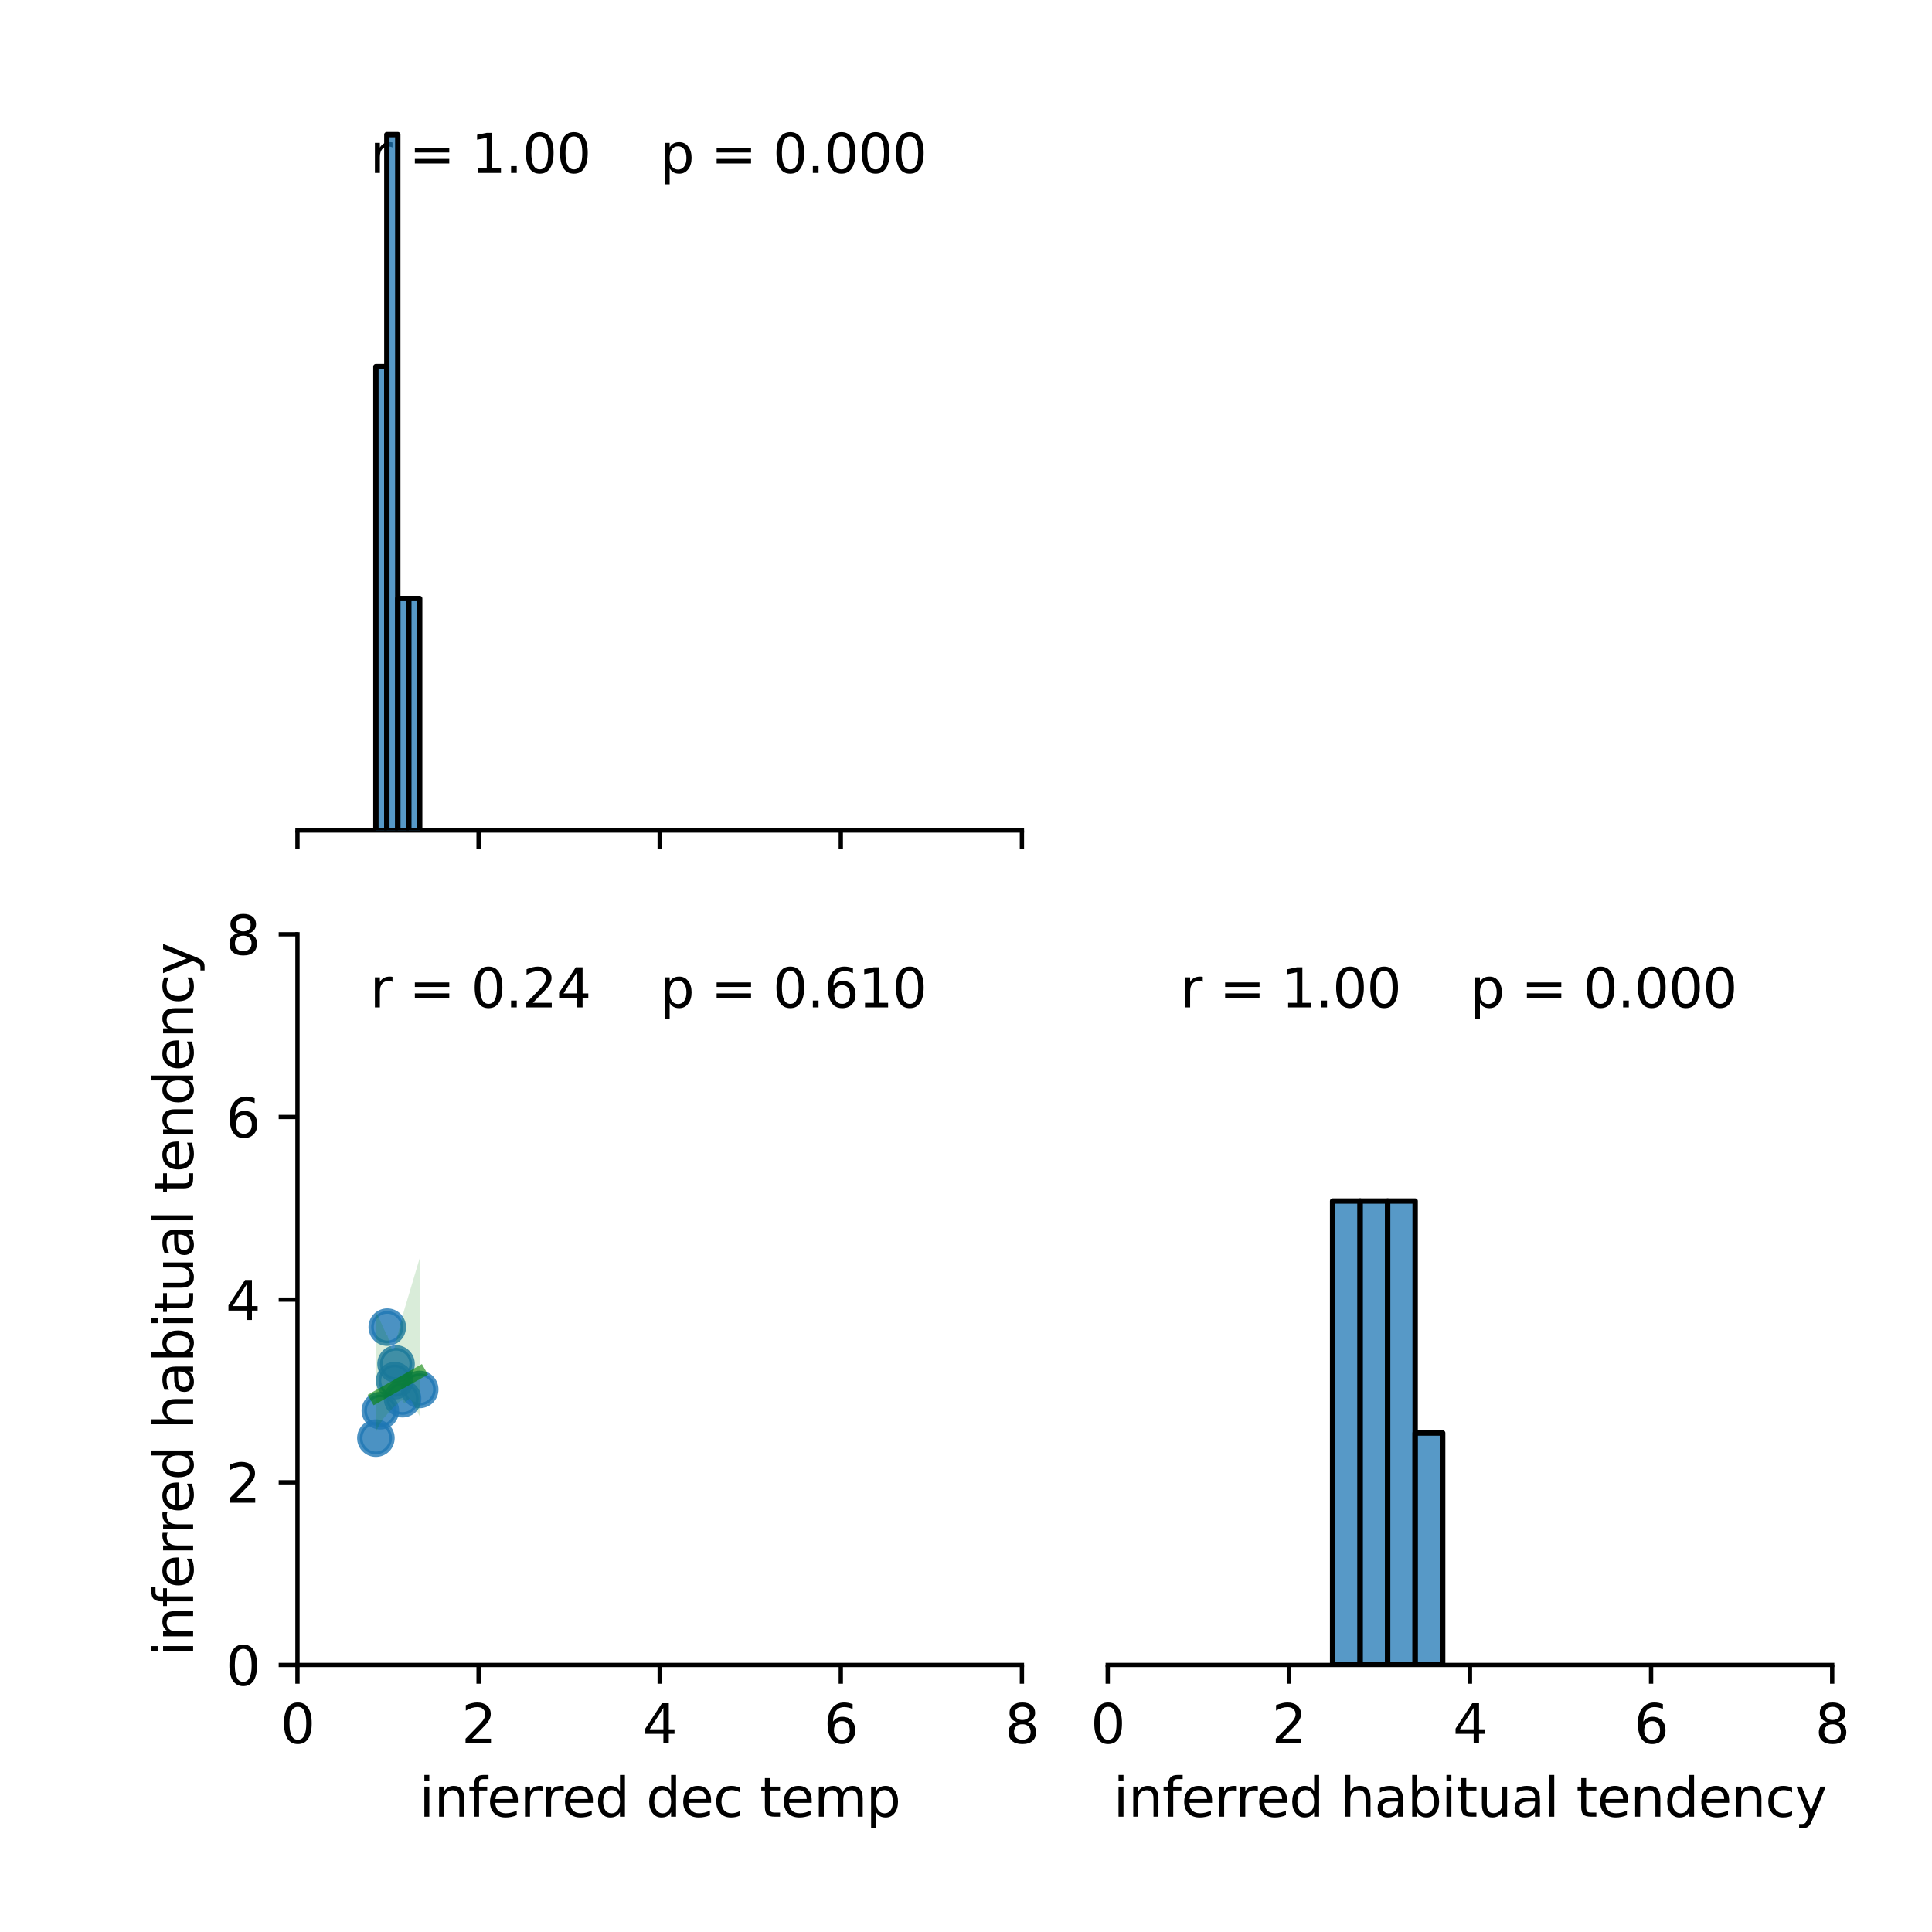 <?xml version="1.0" encoding="utf-8" standalone="no"?>
<!DOCTYPE svg PUBLIC "-//W3C//DTD SVG 1.1//EN"
  "http://www.w3.org/Graphics/SVG/1.1/DTD/svg11.dtd">
<svg xmlns:xlink="http://www.w3.org/1999/xlink" width="360pt" height="360pt" viewBox="0 0 360 360" xmlns="http://www.w3.org/2000/svg" version="1.1">
 <defs>
  <style type="text/css">*{stroke-linejoin: round; stroke-linecap: butt}</style>
 </defs>
 <g id="figure_1">
  <g id="patch_1">
   <path d="M 0 360 
L 360 360 
L 360 0 
L 0 0 
z
" style="fill: #ffffff"/>
  </g>
  <g id="axes_1">
   <g id="patch_2">
    <path d="M 55.43 154.746 
L 190.42 154.746 
L 190.42 18.6 
L 55.43 18.6 
z
" style="fill: #ffffff"/>
   </g>
   <g id="matplotlib.axis_1">
    <g id="xtick_1">
     <g id="line2d_1">
      <defs>
       <path id="maefc823f62" d="M 0 0 
L 0 3.5 
" style="stroke: #000000; stroke-width: 0.8"/>
      </defs>
      <g>
       <use xlink:href="#maefc823f62" x="55.43" y="154.746" style="stroke: #000000; stroke-width: 0.8"/>
      </g>
     </g>
    </g>
    <g id="xtick_2">
     <g id="line2d_2">
      <g>
       <use xlink:href="#maefc823f62" x="89.177" y="154.746" style="stroke: #000000; stroke-width: 0.8"/>
      </g>
     </g>
    </g>
    <g id="xtick_3">
     <g id="line2d_3">
      <g>
       <use xlink:href="#maefc823f62" x="122.925" y="154.746" style="stroke: #000000; stroke-width: 0.8"/>
      </g>
     </g>
    </g>
    <g id="xtick_4">
     <g id="line2d_4">
      <g>
       <use xlink:href="#maefc823f62" x="156.672" y="154.746" style="stroke: #000000; stroke-width: 0.8"/>
      </g>
     </g>
    </g>
    <g id="xtick_5">
     <g id="line2d_5">
      <g>
       <use xlink:href="#maefc823f62" x="190.42" y="154.746" style="stroke: #000000; stroke-width: 0.8"/>
      </g>
     </g>
    </g>
   </g>
   <g id="patch_3">
    <path d="M 55.43 154.746 
L 190.42 154.746 
" style="fill: none; stroke: #000000; stroke-width: 0.8; stroke-linejoin: miter; stroke-linecap: square"/>
   </g>
   <g id="text_1">
    <!-- r = 1.00  -->
    <g transform="translate(68.929 32.215) scale(0.1 -0.1)">
     <defs>
      <path id="DejaVuSans-72" d="M 2631 2963 
Q 2534 3019 2420 3045 
Q 2306 3072 2169 3072 
Q 1681 3072 1420 2755 
Q 1159 2438 1159 1844 
L 1159 0 
L 581 0 
L 581 3500 
L 1159 3500 
L 1159 2956 
Q 1341 3275 1631 3429 
Q 1922 3584 2338 3584 
Q 2397 3584 2469 3576 
Q 2541 3569 2628 3553 
L 2631 2963 
z
" transform="scale(0.016)"/>
      <path id="DejaVuSans-20" transform="scale(0.016)"/>
      <path id="DejaVuSans-3d" d="M 678 2906 
L 4684 2906 
L 4684 2381 
L 678 2381 
L 678 2906 
z
M 678 1631 
L 4684 1631 
L 4684 1100 
L 678 1100 
L 678 1631 
z
" transform="scale(0.016)"/>
      <path id="DejaVuSans-31" d="M 794 531 
L 1825 531 
L 1825 4091 
L 703 3866 
L 703 4441 
L 1819 4666 
L 2450 4666 
L 2450 531 
L 3481 531 
L 3481 0 
L 794 0 
L 794 531 
z
" transform="scale(0.016)"/>
      <path id="DejaVuSans-2e" d="M 684 794 
L 1344 794 
L 1344 0 
L 684 0 
L 684 794 
z
" transform="scale(0.016)"/>
      <path id="DejaVuSans-30" d="M 2034 4250 
Q 1547 4250 1301 3770 
Q 1056 3291 1056 2328 
Q 1056 1369 1301 889 
Q 1547 409 2034 409 
Q 2525 409 2770 889 
Q 3016 1369 3016 2328 
Q 3016 3291 2770 3770 
Q 2525 4250 2034 4250 
z
M 2034 4750 
Q 2819 4750 3233 4129 
Q 3647 3509 3647 2328 
Q 3647 1150 3233 529 
Q 2819 -91 2034 -91 
Q 1250 -91 836 529 
Q 422 1150 422 2328 
Q 422 3509 836 4129 
Q 1250 4750 2034 4750 
z
" transform="scale(0.016)"/>
     </defs>
     <use xlink:href="#DejaVuSans-72"/>
     <use xlink:href="#DejaVuSans-20" x="41.113"/>
     <use xlink:href="#DejaVuSans-3d" x="72.9"/>
     <use xlink:href="#DejaVuSans-20" x="156.689"/>
     <use xlink:href="#DejaVuSans-31" x="188.477"/>
     <use xlink:href="#DejaVuSans-2e" x="252.1"/>
     <use xlink:href="#DejaVuSans-30" x="283.887"/>
     <use xlink:href="#DejaVuSans-30" x="347.51"/>
     <use xlink:href="#DejaVuSans-20" x="411.133"/>
    </g>
   </g>
   <g id="text_2">
    <!-- p = 0.000 -->
    <g transform="translate(122.925 32.215) scale(0.1 -0.1)">
     <defs>
      <path id="DejaVuSans-70" d="M 1159 525 
L 1159 -1331 
L 581 -1331 
L 581 3500 
L 1159 3500 
L 1159 2969 
Q 1341 3281 1617 3432 
Q 1894 3584 2278 3584 
Q 2916 3584 3314 3078 
Q 3713 2572 3713 1747 
Q 3713 922 3314 415 
Q 2916 -91 2278 -91 
Q 1894 -91 1617 61 
Q 1341 213 1159 525 
z
M 3116 1747 
Q 3116 2381 2855 2742 
Q 2594 3103 2138 3103 
Q 1681 3103 1420 2742 
Q 1159 2381 1159 1747 
Q 1159 1113 1420 752 
Q 1681 391 2138 391 
Q 2594 391 2855 752 
Q 3116 1113 3116 1747 
z
" transform="scale(0.016)"/>
     </defs>
     <use xlink:href="#DejaVuSans-70"/>
     <use xlink:href="#DejaVuSans-20" x="63.477"/>
     <use xlink:href="#DejaVuSans-3d" x="95.264"/>
     <use xlink:href="#DejaVuSans-20" x="179.053"/>
     <use xlink:href="#DejaVuSans-30" x="210.84"/>
     <use xlink:href="#DejaVuSans-2e" x="274.463"/>
     <use xlink:href="#DejaVuSans-30" x="306.25"/>
     <use xlink:href="#DejaVuSans-30" x="369.873"/>
     <use xlink:href="#DejaVuSans-30" x="433.496"/>
    </g>
   </g>
  </g>
  <g id="axes_2">
   <g id="patch_4">
    <path d="M 55.43 310.24 
L 190.42 310.24 
L 190.42 174.094 
L 55.43 174.094 
z
" style="fill: #ffffff"/>
   </g>
   <g id="PathCollection_1">
    <defs>
     <path id="m7954e9de5d" d="M 0 3 
C 0.796 3 1.559 2.684 2.121 2.121 
C 2.684 1.559 3 0.796 3 0 
C 3 -0.796 2.684 -1.559 2.121 -2.121 
C 1.559 -2.684 0.796 -3 0 -3 
C -0.796 -3 -1.559 -2.684 -2.121 -2.121 
C -2.684 -1.559 -3 -0.796 -3 0 
C -3 0.796 -2.684 1.559 -2.121 2.121 
C -1.559 2.684 -0.796 3 0 3 
z
" style="stroke: #1f77b4; stroke-opacity: 0.8"/>
    </defs>
    <g clip-path="url(#p75739e5812)">
     <use xlink:href="#m7954e9de5d" x="75.01" y="260.629" style="fill: #1f77b4; fill-opacity: 0.8; stroke: #1f77b4; stroke-opacity: 0.8"/>
     <use xlink:href="#m7954e9de5d" x="73.798" y="254.158" style="fill: #1f77b4; fill-opacity: 0.8; stroke: #1f77b4; stroke-opacity: 0.8"/>
     <use xlink:href="#m7954e9de5d" x="78.202" y="258.905" style="fill: #1f77b4; fill-opacity: 0.8; stroke: #1f77b4; stroke-opacity: 0.8"/>
     <use xlink:href="#m7954e9de5d" x="70.87" y="262.863" style="fill: #1f77b4; fill-opacity: 0.8; stroke: #1f77b4; stroke-opacity: 0.8"/>
     <use xlink:href="#m7954e9de5d" x="73.546" y="257.271" style="fill: #1f77b4; fill-opacity: 0.8; stroke: #1f77b4; stroke-opacity: 0.8"/>
     <use xlink:href="#m7954e9de5d" x="72.162" y="247.295" style="fill: #1f77b4; fill-opacity: 0.8; stroke: #1f77b4; stroke-opacity: 0.8"/>
     <use xlink:href="#m7954e9de5d" x="70.043" y="267.978" style="fill: #1f77b4; fill-opacity: 0.8; stroke: #1f77b4; stroke-opacity: 0.8"/>
    </g>
   </g>
   <g id="PolyCollection_1">
    <path d="M 70.043 244.335 
L 70.043 266.921 
L 70.125 266.709 
L 70.207 266.484 
L 70.29 266.299 
L 70.372 266.097 
L 70.455 265.966 
L 70.537 265.823 
L 70.62 265.682 
L 70.702 265.511 
L 70.784 265.347 
L 70.867 265.221 
L 70.949 265.095 
L 71.032 264.956 
L 71.114 264.869 
L 71.197 264.75 
L 71.279 264.612 
L 71.361 264.472 
L 71.444 264.333 
L 71.526 264.202 
L 71.609 264.121 
L 71.691 264.04 
L 71.773 263.959 
L 71.856 263.877 
L 71.938 263.795 
L 72.021 263.713 
L 72.103 263.584 
L 72.186 263.475 
L 72.268 263.385 
L 72.35 263.295 
L 72.433 263.205 
L 72.515 263.108 
L 72.598 263.027 
L 72.68 262.937 
L 72.762 262.835 
L 72.845 262.758 
L 72.927 262.669 
L 73.01 262.579 
L 73.092 262.49 
L 73.175 262.407 
L 73.257 262.337 
L 73.339 262.228 
L 73.422 262.157 
L 73.504 262.096 
L 73.587 262.034 
L 73.669 261.973 
L 73.752 261.897 
L 73.834 261.804 
L 73.916 261.71 
L 73.999 261.617 
L 74.081 261.54 
L 74.164 261.465 
L 74.246 261.39 
L 74.328 261.304 
L 74.411 261.204 
L 74.493 261.136 
L 74.576 261.053 
L 74.658 261.021 
L 74.741 261.041 
L 74.823 260.983 
L 74.905 260.951 
L 74.988 260.939 
L 75.07 261.065 
L 75.153 261.236 
L 75.235 261.366 
L 75.318 261.431 
L 75.4 261.5 
L 75.482 261.408 
L 75.565 261.316 
L 75.647 261.224 
L 75.73 261.133 
L 75.812 261.041 
L 75.894 260.949 
L 75.977 260.942 
L 76.059 260.853 
L 76.142 260.765 
L 76.224 260.676 
L 76.307 260.587 
L 76.389 260.61 
L 76.471 260.72 
L 76.554 260.843 
L 76.636 260.965 
L 76.719 261.088 
L 76.801 261.222 
L 76.884 261.38 
L 76.966 261.537 
L 77.048 261.694 
L 77.131 261.852 
L 77.213 262.009 
L 77.296 262.167 
L 77.378 262.325 
L 77.46 262.482 
L 77.543 262.64 
L 77.625 262.798 
L 77.708 262.956 
L 77.79 263.114 
L 77.873 263.271 
L 77.955 263.429 
L 78.037 263.587 
L 78.12 263.745 
L 78.202 263.902 
L 78.202 234.46 
L 78.202 234.46 
L 78.12 234.736 
L 78.037 235.012 
L 77.955 235.288 
L 77.873 235.564 
L 77.79 235.84 
L 77.708 236.116 
L 77.625 236.392 
L 77.543 236.668 
L 77.46 236.944 
L 77.378 237.22 
L 77.296 237.496 
L 77.213 237.772 
L 77.131 238.048 
L 77.048 238.324 
L 76.966 238.601 
L 76.884 238.877 
L 76.801 239.153 
L 76.719 239.429 
L 76.636 239.705 
L 76.554 239.981 
L 76.471 240.257 
L 76.389 240.533 
L 76.307 240.809 
L 76.224 241.085 
L 76.142 241.361 
L 76.059 241.637 
L 75.977 241.913 
L 75.894 242.189 
L 75.812 242.466 
L 75.73 242.742 
L 75.647 243.018 
L 75.565 243.294 
L 75.482 243.57 
L 75.4 243.846 
L 75.318 244.122 
L 75.235 244.398 
L 75.153 244.69 
L 75.07 245.013 
L 74.988 245.336 
L 74.905 245.659 
L 74.823 245.983 
L 74.741 246.306 
L 74.658 246.629 
L 74.576 246.953 
L 74.493 247.277 
L 74.411 247.6 
L 74.328 247.924 
L 74.246 248.247 
L 74.164 248.571 
L 74.081 248.894 
L 73.999 249.218 
L 73.916 249.55 
L 73.834 249.897 
L 73.752 250.228 
L 73.669 250.561 
L 73.587 250.922 
L 73.504 251.159 
L 73.422 251.343 
L 73.339 251.491 
L 73.257 251.592 
L 73.175 251.489 
L 73.092 251.415 
L 73.01 251.213 
L 72.927 251.191 
L 72.845 250.971 
L 72.762 250.725 
L 72.68 250.53 
L 72.598 250.23 
L 72.515 250.008 
L 72.433 249.647 
L 72.35 249.341 
L 72.268 249.108 
L 72.186 248.832 
L 72.103 248.694 
L 72.021 248.767 
L 71.938 248.498 
L 71.856 248.294 
L 71.773 248.133 
L 71.691 247.961 
L 71.609 247.781 
L 71.526 247.6 
L 71.444 247.419 
L 71.361 247.238 
L 71.279 247.057 
L 71.197 246.877 
L 71.114 246.698 
L 71.032 246.514 
L 70.949 246.333 
L 70.867 246.151 
L 70.784 245.969 
L 70.702 245.788 
L 70.62 245.606 
L 70.537 245.425 
L 70.455 245.243 
L 70.372 245.061 
L 70.29 244.88 
L 70.207 244.698 
L 70.125 244.517 
L 70.043 244.335 
z
" clip-path="url(#p75739e5812)" style="fill: #008000; fill-opacity: 0.15"/>
   </g>
   <g id="matplotlib.axis_2">
    <g id="xtick_6">
     <g id="line2d_6">
      <g>
       <use xlink:href="#maefc823f62" x="55.43" y="310.24" style="stroke: #000000; stroke-width: 0.8"/>
      </g>
     </g>
     <g id="text_3">
      <!-- 0 -->
      <g transform="translate(52.249 324.838) scale(0.1 -0.1)">
       <use xlink:href="#DejaVuSans-30"/>
      </g>
     </g>
    </g>
    <g id="xtick_7">
     <g id="line2d_7">
      <g>
       <use xlink:href="#maefc823f62" x="89.177" y="310.24" style="stroke: #000000; stroke-width: 0.8"/>
      </g>
     </g>
     <g id="text_4">
      <!-- 2 -->
      <g transform="translate(85.996 324.838) scale(0.1 -0.1)">
       <defs>
        <path id="DejaVuSans-32" d="M 1228 531 
L 3431 531 
L 3431 0 
L 469 0 
L 469 531 
Q 828 903 1448 1529 
Q 2069 2156 2228 2338 
Q 2531 2678 2651 2914 
Q 2772 3150 2772 3378 
Q 2772 3750 2511 3984 
Q 2250 4219 1831 4219 
Q 1534 4219 1204 4116 
Q 875 4013 500 3803 
L 500 4441 
Q 881 4594 1212 4672 
Q 1544 4750 1819 4750 
Q 2544 4750 2975 4387 
Q 3406 4025 3406 3419 
Q 3406 3131 3298 2873 
Q 3191 2616 2906 2266 
Q 2828 2175 2409 1742 
Q 1991 1309 1228 531 
z
" transform="scale(0.016)"/>
       </defs>
       <use xlink:href="#DejaVuSans-32"/>
      </g>
     </g>
    </g>
    <g id="xtick_8">
     <g id="line2d_8">
      <g>
       <use xlink:href="#maefc823f62" x="122.925" y="310.24" style="stroke: #000000; stroke-width: 0.8"/>
      </g>
     </g>
     <g id="text_5">
      <!-- 4 -->
      <g transform="translate(119.744 324.838) scale(0.1 -0.1)">
       <defs>
        <path id="DejaVuSans-34" d="M 2419 4116 
L 825 1625 
L 2419 1625 
L 2419 4116 
z
M 2253 4666 
L 3047 4666 
L 3047 1625 
L 3713 1625 
L 3713 1100 
L 3047 1100 
L 3047 0 
L 2419 0 
L 2419 1100 
L 313 1100 
L 313 1709 
L 2253 4666 
z
" transform="scale(0.016)"/>
       </defs>
       <use xlink:href="#DejaVuSans-34"/>
      </g>
     </g>
    </g>
    <g id="xtick_9">
     <g id="line2d_9">
      <g>
       <use xlink:href="#maefc823f62" x="156.672" y="310.24" style="stroke: #000000; stroke-width: 0.8"/>
      </g>
     </g>
     <g id="text_6">
      <!-- 6 -->
      <g transform="translate(153.491 324.838) scale(0.1 -0.1)">
       <defs>
        <path id="DejaVuSans-36" d="M 2113 2584 
Q 1688 2584 1439 2293 
Q 1191 2003 1191 1497 
Q 1191 994 1439 701 
Q 1688 409 2113 409 
Q 2538 409 2786 701 
Q 3034 994 3034 1497 
Q 3034 2003 2786 2293 
Q 2538 2584 2113 2584 
z
M 3366 4563 
L 3366 3988 
Q 3128 4100 2886 4159 
Q 2644 4219 2406 4219 
Q 1781 4219 1451 3797 
Q 1122 3375 1075 2522 
Q 1259 2794 1537 2939 
Q 1816 3084 2150 3084 
Q 2853 3084 3261 2657 
Q 3669 2231 3669 1497 
Q 3669 778 3244 343 
Q 2819 -91 2113 -91 
Q 1303 -91 875 529 
Q 447 1150 447 2328 
Q 447 3434 972 4092 
Q 1497 4750 2381 4750 
Q 2619 4750 2861 4703 
Q 3103 4656 3366 4563 
z
" transform="scale(0.016)"/>
       </defs>
       <use xlink:href="#DejaVuSans-36"/>
      </g>
     </g>
    </g>
    <g id="xtick_10">
     <g id="line2d_10">
      <g>
       <use xlink:href="#maefc823f62" x="190.42" y="310.24" style="stroke: #000000; stroke-width: 0.8"/>
      </g>
     </g>
     <g id="text_7">
      <!-- 8 -->
      <g transform="translate(187.239 324.838) scale(0.1 -0.1)">
       <defs>
        <path id="DejaVuSans-38" d="M 2034 2216 
Q 1584 2216 1326 1975 
Q 1069 1734 1069 1313 
Q 1069 891 1326 650 
Q 1584 409 2034 409 
Q 2484 409 2743 651 
Q 3003 894 3003 1313 
Q 3003 1734 2745 1975 
Q 2488 2216 2034 2216 
z
M 1403 2484 
Q 997 2584 770 2862 
Q 544 3141 544 3541 
Q 544 4100 942 4425 
Q 1341 4750 2034 4750 
Q 2731 4750 3128 4425 
Q 3525 4100 3525 3541 
Q 3525 3141 3298 2862 
Q 3072 2584 2669 2484 
Q 3125 2378 3379 2068 
Q 3634 1759 3634 1313 
Q 3634 634 3220 271 
Q 2806 -91 2034 -91 
Q 1263 -91 848 271 
Q 434 634 434 1313 
Q 434 1759 690 2068 
Q 947 2378 1403 2484 
z
M 1172 3481 
Q 1172 3119 1398 2916 
Q 1625 2713 2034 2713 
Q 2441 2713 2670 2916 
Q 2900 3119 2900 3481 
Q 2900 3844 2670 4047 
Q 2441 4250 2034 4250 
Q 1625 4250 1398 4047 
Q 1172 3844 1172 3481 
z
" transform="scale(0.016)"/>
       </defs>
       <use xlink:href="#DejaVuSans-38"/>
      </g>
     </g>
    </g>
    <g id="text_8">
     <!-- inferred dec temp -->
     <g transform="translate(78.109 338.517) scale(0.1 -0.1)">
      <defs>
       <path id="DejaVuSans-69" d="M 603 3500 
L 1178 3500 
L 1178 0 
L 603 0 
L 603 3500 
z
M 603 4863 
L 1178 4863 
L 1178 4134 
L 603 4134 
L 603 4863 
z
" transform="scale(0.016)"/>
       <path id="DejaVuSans-6e" d="M 3513 2113 
L 3513 0 
L 2938 0 
L 2938 2094 
Q 2938 2591 2744 2837 
Q 2550 3084 2163 3084 
Q 1697 3084 1428 2787 
Q 1159 2491 1159 1978 
L 1159 0 
L 581 0 
L 581 3500 
L 1159 3500 
L 1159 2956 
Q 1366 3272 1645 3428 
Q 1925 3584 2291 3584 
Q 2894 3584 3203 3211 
Q 3513 2838 3513 2113 
z
" transform="scale(0.016)"/>
       <path id="DejaVuSans-66" d="M 2375 4863 
L 2375 4384 
L 1825 4384 
Q 1516 4384 1395 4259 
Q 1275 4134 1275 3809 
L 1275 3500 
L 2222 3500 
L 2222 3053 
L 1275 3053 
L 1275 0 
L 697 0 
L 697 3053 
L 147 3053 
L 147 3500 
L 697 3500 
L 697 3744 
Q 697 4328 969 4595 
Q 1241 4863 1831 4863 
L 2375 4863 
z
" transform="scale(0.016)"/>
       <path id="DejaVuSans-65" d="M 3597 1894 
L 3597 1613 
L 953 1613 
Q 991 1019 1311 708 
Q 1631 397 2203 397 
Q 2534 397 2845 478 
Q 3156 559 3463 722 
L 3463 178 
Q 3153 47 2828 -22 
Q 2503 -91 2169 -91 
Q 1331 -91 842 396 
Q 353 884 353 1716 
Q 353 2575 817 3079 
Q 1281 3584 2069 3584 
Q 2775 3584 3186 3129 
Q 3597 2675 3597 1894 
z
M 3022 2063 
Q 3016 2534 2758 2815 
Q 2500 3097 2075 3097 
Q 1594 3097 1305 2825 
Q 1016 2553 972 2059 
L 3022 2063 
z
" transform="scale(0.016)"/>
       <path id="DejaVuSans-64" d="M 2906 2969 
L 2906 4863 
L 3481 4863 
L 3481 0 
L 2906 0 
L 2906 525 
Q 2725 213 2448 61 
Q 2172 -91 1784 -91 
Q 1150 -91 751 415 
Q 353 922 353 1747 
Q 353 2572 751 3078 
Q 1150 3584 1784 3584 
Q 2172 3584 2448 3432 
Q 2725 3281 2906 2969 
z
M 947 1747 
Q 947 1113 1208 752 
Q 1469 391 1925 391 
Q 2381 391 2643 752 
Q 2906 1113 2906 1747 
Q 2906 2381 2643 2742 
Q 2381 3103 1925 3103 
Q 1469 3103 1208 2742 
Q 947 2381 947 1747 
z
" transform="scale(0.016)"/>
       <path id="DejaVuSans-63" d="M 3122 3366 
L 3122 2828 
Q 2878 2963 2633 3030 
Q 2388 3097 2138 3097 
Q 1578 3097 1268 2742 
Q 959 2388 959 1747 
Q 959 1106 1268 751 
Q 1578 397 2138 397 
Q 2388 397 2633 464 
Q 2878 531 3122 666 
L 3122 134 
Q 2881 22 2623 -34 
Q 2366 -91 2075 -91 
Q 1284 -91 818 406 
Q 353 903 353 1747 
Q 353 2603 823 3093 
Q 1294 3584 2113 3584 
Q 2378 3584 2631 3529 
Q 2884 3475 3122 3366 
z
" transform="scale(0.016)"/>
       <path id="DejaVuSans-74" d="M 1172 4494 
L 1172 3500 
L 2356 3500 
L 2356 3053 
L 1172 3053 
L 1172 1153 
Q 1172 725 1289 603 
Q 1406 481 1766 481 
L 2356 481 
L 2356 0 
L 1766 0 
Q 1100 0 847 248 
Q 594 497 594 1153 
L 594 3053 
L 172 3053 
L 172 3500 
L 594 3500 
L 594 4494 
L 1172 4494 
z
" transform="scale(0.016)"/>
       <path id="DejaVuSans-6d" d="M 3328 2828 
Q 3544 3216 3844 3400 
Q 4144 3584 4550 3584 
Q 5097 3584 5394 3201 
Q 5691 2819 5691 2113 
L 5691 0 
L 5113 0 
L 5113 2094 
Q 5113 2597 4934 2840 
Q 4756 3084 4391 3084 
Q 3944 3084 3684 2787 
Q 3425 2491 3425 1978 
L 3425 0 
L 2847 0 
L 2847 2094 
Q 2847 2600 2669 2842 
Q 2491 3084 2119 3084 
Q 1678 3084 1418 2786 
Q 1159 2488 1159 1978 
L 1159 0 
L 581 0 
L 581 3500 
L 1159 3500 
L 1159 2956 
Q 1356 3278 1631 3431 
Q 1906 3584 2284 3584 
Q 2666 3584 2933 3390 
Q 3200 3197 3328 2828 
z
" transform="scale(0.016)"/>
      </defs>
      <use xlink:href="#DejaVuSans-69"/>
      <use xlink:href="#DejaVuSans-6e" x="27.783"/>
      <use xlink:href="#DejaVuSans-66" x="91.162"/>
      <use xlink:href="#DejaVuSans-65" x="126.367"/>
      <use xlink:href="#DejaVuSans-72" x="187.891"/>
      <use xlink:href="#DejaVuSans-72" x="227.254"/>
      <use xlink:href="#DejaVuSans-65" x="266.117"/>
      <use xlink:href="#DejaVuSans-64" x="327.641"/>
      <use xlink:href="#DejaVuSans-20" x="391.117"/>
      <use xlink:href="#DejaVuSans-64" x="422.904"/>
      <use xlink:href="#DejaVuSans-65" x="486.381"/>
      <use xlink:href="#DejaVuSans-63" x="547.904"/>
      <use xlink:href="#DejaVuSans-20" x="602.885"/>
      <use xlink:href="#DejaVuSans-74" x="634.672"/>
      <use xlink:href="#DejaVuSans-65" x="673.881"/>
      <use xlink:href="#DejaVuSans-6d" x="735.404"/>
      <use xlink:href="#DejaVuSans-70" x="832.816"/>
     </g>
    </g>
   </g>
   <g id="matplotlib.axis_3">
    <g id="ytick_1">
     <g id="line2d_11">
      <defs>
       <path id="mecd051c08a" d="M 0 0 
L -3.5 0 
" style="stroke: #000000; stroke-width: 0.8"/>
      </defs>
      <g>
       <use xlink:href="#mecd051c08a" x="55.43" y="310.24" style="stroke: #000000; stroke-width: 0.8"/>
      </g>
     </g>
     <g id="text_9">
      <!-- 0 -->
      <g transform="translate(42.068 314.039) scale(0.1 -0.1)">
       <use xlink:href="#DejaVuSans-30"/>
      </g>
     </g>
    </g>
    <g id="ytick_2">
     <g id="line2d_12">
      <g>
       <use xlink:href="#mecd051c08a" x="55.43" y="276.203" style="stroke: #000000; stroke-width: 0.8"/>
      </g>
     </g>
     <g id="text_10">
      <!-- 2 -->
      <g transform="translate(42.068 280.003) scale(0.1 -0.1)">
       <use xlink:href="#DejaVuSans-32"/>
      </g>
     </g>
    </g>
    <g id="ytick_3">
     <g id="line2d_13">
      <g>
       <use xlink:href="#mecd051c08a" x="55.43" y="242.167" style="stroke: #000000; stroke-width: 0.8"/>
      </g>
     </g>
     <g id="text_11">
      <!-- 4 -->
      <g transform="translate(42.068 245.966) scale(0.1 -0.1)">
       <use xlink:href="#DejaVuSans-34"/>
      </g>
     </g>
    </g>
    <g id="ytick_4">
     <g id="line2d_14">
      <g>
       <use xlink:href="#mecd051c08a" x="55.43" y="208.13" style="stroke: #000000; stroke-width: 0.8"/>
      </g>
     </g>
     <g id="text_12">
      <!-- 6 -->
      <g transform="translate(42.068 211.929) scale(0.1 -0.1)">
       <use xlink:href="#DejaVuSans-36"/>
      </g>
     </g>
    </g>
    <g id="ytick_5">
     <g id="line2d_15">
      <g>
       <use xlink:href="#mecd051c08a" x="55.43" y="174.094" style="stroke: #000000; stroke-width: 0.8"/>
      </g>
     </g>
     <g id="text_13">
      <!-- 8 -->
      <g transform="translate(42.068 177.893) scale(0.1 -0.1)">
       <use xlink:href="#DejaVuSans-38"/>
      </g>
     </g>
    </g>
    <g id="text_14">
     <!-- inferred habitual tendency -->
     <g transform="translate(35.988 308.613) rotate(-90) scale(0.1 -0.1)">
      <defs>
       <path id="DejaVuSans-68" d="M 3513 2113 
L 3513 0 
L 2938 0 
L 2938 2094 
Q 2938 2591 2744 2837 
Q 2550 3084 2163 3084 
Q 1697 3084 1428 2787 
Q 1159 2491 1159 1978 
L 1159 0 
L 581 0 
L 581 4863 
L 1159 4863 
L 1159 2956 
Q 1366 3272 1645 3428 
Q 1925 3584 2291 3584 
Q 2894 3584 3203 3211 
Q 3513 2838 3513 2113 
z
" transform="scale(0.016)"/>
       <path id="DejaVuSans-61" d="M 2194 1759 
Q 1497 1759 1228 1600 
Q 959 1441 959 1056 
Q 959 750 1161 570 
Q 1363 391 1709 391 
Q 2188 391 2477 730 
Q 2766 1069 2766 1631 
L 2766 1759 
L 2194 1759 
z
M 3341 1997 
L 3341 0 
L 2766 0 
L 2766 531 
Q 2569 213 2275 61 
Q 1981 -91 1556 -91 
Q 1019 -91 701 211 
Q 384 513 384 1019 
Q 384 1609 779 1909 
Q 1175 2209 1959 2209 
L 2766 2209 
L 2766 2266 
Q 2766 2663 2505 2880 
Q 2244 3097 1772 3097 
Q 1472 3097 1187 3025 
Q 903 2953 641 2809 
L 641 3341 
Q 956 3463 1253 3523 
Q 1550 3584 1831 3584 
Q 2591 3584 2966 3190 
Q 3341 2797 3341 1997 
z
" transform="scale(0.016)"/>
       <path id="DejaVuSans-62" d="M 3116 1747 
Q 3116 2381 2855 2742 
Q 2594 3103 2138 3103 
Q 1681 3103 1420 2742 
Q 1159 2381 1159 1747 
Q 1159 1113 1420 752 
Q 1681 391 2138 391 
Q 2594 391 2855 752 
Q 3116 1113 3116 1747 
z
M 1159 2969 
Q 1341 3281 1617 3432 
Q 1894 3584 2278 3584 
Q 2916 3584 3314 3078 
Q 3713 2572 3713 1747 
Q 3713 922 3314 415 
Q 2916 -91 2278 -91 
Q 1894 -91 1617 61 
Q 1341 213 1159 525 
L 1159 0 
L 581 0 
L 581 4863 
L 1159 4863 
L 1159 2969 
z
" transform="scale(0.016)"/>
       <path id="DejaVuSans-75" d="M 544 1381 
L 544 3500 
L 1119 3500 
L 1119 1403 
Q 1119 906 1312 657 
Q 1506 409 1894 409 
Q 2359 409 2629 706 
Q 2900 1003 2900 1516 
L 2900 3500 
L 3475 3500 
L 3475 0 
L 2900 0 
L 2900 538 
Q 2691 219 2414 64 
Q 2138 -91 1772 -91 
Q 1169 -91 856 284 
Q 544 659 544 1381 
z
M 1991 3584 
L 1991 3584 
z
" transform="scale(0.016)"/>
       <path id="DejaVuSans-6c" d="M 603 4863 
L 1178 4863 
L 1178 0 
L 603 0 
L 603 4863 
z
" transform="scale(0.016)"/>
       <path id="DejaVuSans-79" d="M 2059 -325 
Q 1816 -950 1584 -1140 
Q 1353 -1331 966 -1331 
L 506 -1331 
L 506 -850 
L 844 -850 
Q 1081 -850 1212 -737 
Q 1344 -625 1503 -206 
L 1606 56 
L 191 3500 
L 800 3500 
L 1894 763 
L 2988 3500 
L 3597 3500 
L 2059 -325 
z
" transform="scale(0.016)"/>
      </defs>
      <use xlink:href="#DejaVuSans-69"/>
      <use xlink:href="#DejaVuSans-6e" x="27.783"/>
      <use xlink:href="#DejaVuSans-66" x="91.162"/>
      <use xlink:href="#DejaVuSans-65" x="126.367"/>
      <use xlink:href="#DejaVuSans-72" x="187.891"/>
      <use xlink:href="#DejaVuSans-72" x="227.254"/>
      <use xlink:href="#DejaVuSans-65" x="266.117"/>
      <use xlink:href="#DejaVuSans-64" x="327.641"/>
      <use xlink:href="#DejaVuSans-20" x="391.117"/>
      <use xlink:href="#DejaVuSans-68" x="422.904"/>
      <use xlink:href="#DejaVuSans-61" x="486.283"/>
      <use xlink:href="#DejaVuSans-62" x="547.562"/>
      <use xlink:href="#DejaVuSans-69" x="611.039"/>
      <use xlink:href="#DejaVuSans-74" x="638.822"/>
      <use xlink:href="#DejaVuSans-75" x="678.031"/>
      <use xlink:href="#DejaVuSans-61" x="741.41"/>
      <use xlink:href="#DejaVuSans-6c" x="802.689"/>
      <use xlink:href="#DejaVuSans-20" x="830.473"/>
      <use xlink:href="#DejaVuSans-74" x="862.26"/>
      <use xlink:href="#DejaVuSans-65" x="901.469"/>
      <use xlink:href="#DejaVuSans-6e" x="962.992"/>
      <use xlink:href="#DejaVuSans-64" x="1026.371"/>
      <use xlink:href="#DejaVuSans-65" x="1089.848"/>
      <use xlink:href="#DejaVuSans-6e" x="1151.371"/>
      <use xlink:href="#DejaVuSans-63" x="1214.75"/>
      <use xlink:href="#DejaVuSans-79" x="1269.73"/>
     </g>
    </g>
   </g>
   <g id="line2d_16">
    <path d="M 70.043 260.332 
L 70.125 260.285 
L 70.207 260.239 
L 70.29 260.192 
L 70.372 260.145 
L 70.455 260.098 
L 70.537 260.052 
L 70.62 260.005 
L 70.702 259.958 
L 70.784 259.912 
L 70.867 259.865 
L 70.949 259.818 
L 71.032 259.771 
L 71.114 259.725 
L 71.197 259.678 
L 71.279 259.631 
L 71.361 259.585 
L 71.444 259.538 
L 71.526 259.491 
L 71.609 259.444 
L 71.691 259.398 
L 71.773 259.351 
L 71.856 259.304 
L 71.938 259.257 
L 72.021 259.211 
L 72.103 259.164 
L 72.186 259.117 
L 72.268 259.071 
L 72.35 259.024 
L 72.433 258.977 
L 72.515 258.93 
L 72.598 258.884 
L 72.68 258.837 
L 72.762 258.79 
L 72.845 258.744 
L 72.927 258.697 
L 73.01 258.65 
L 73.092 258.603 
L 73.175 258.557 
L 73.257 258.51 
L 73.339 258.463 
L 73.422 258.417 
L 73.504 258.37 
L 73.587 258.323 
L 73.669 258.276 
L 73.752 258.23 
L 73.834 258.183 
L 73.916 258.136 
L 73.999 258.09 
L 74.081 258.043 
L 74.164 257.996 
L 74.246 257.949 
L 74.328 257.903 
L 74.411 257.856 
L 74.493 257.809 
L 74.576 257.762 
L 74.658 257.716 
L 74.741 257.669 
L 74.823 257.622 
L 74.905 257.576 
L 74.988 257.529 
L 75.07 257.482 
L 75.153 257.435 
L 75.235 257.389 
L 75.318 257.342 
L 75.4 257.295 
L 75.482 257.249 
L 75.565 257.202 
L 75.647 257.155 
L 75.73 257.108 
L 75.812 257.062 
L 75.894 257.015 
L 75.977 256.968 
L 76.059 256.922 
L 76.142 256.875 
L 76.224 256.828 
L 76.307 256.781 
L 76.389 256.735 
L 76.471 256.688 
L 76.554 256.641 
L 76.636 256.594 
L 76.719 256.548 
L 76.801 256.501 
L 76.884 256.454 
L 76.966 256.408 
L 77.048 256.361 
L 77.131 256.314 
L 77.213 256.267 
L 77.296 256.221 
L 77.378 256.174 
L 77.46 256.127 
L 77.543 256.081 
L 77.625 256.034 
L 77.708 255.987 
L 77.79 255.94 
L 77.873 255.894 
L 77.955 255.847 
L 78.037 255.8 
L 78.12 255.754 
L 78.202 255.707 
" clip-path="url(#p75739e5812)" style="fill: none; stroke: #008000; stroke-opacity: 0.6; stroke-width: 2.25; stroke-linecap: square"/>
   </g>
   <g id="patch_5">
    <path d="M 55.43 310.24 
L 55.43 174.094 
" style="fill: none; stroke: #000000; stroke-width: 0.8; stroke-linejoin: miter; stroke-linecap: square"/>
   </g>
   <g id="patch_6">
    <path d="M 55.43 310.24 
L 190.42 310.24 
" style="fill: none; stroke: #000000; stroke-width: 0.8; stroke-linejoin: miter; stroke-linecap: square"/>
   </g>
   <g id="text_15">
    <!-- r = 0.24  -->
    <g transform="translate(68.929 187.708) scale(0.1 -0.1)">
     <use xlink:href="#DejaVuSans-72"/>
     <use xlink:href="#DejaVuSans-20" x="41.113"/>
     <use xlink:href="#DejaVuSans-3d" x="72.9"/>
     <use xlink:href="#DejaVuSans-20" x="156.689"/>
     <use xlink:href="#DejaVuSans-30" x="188.477"/>
     <use xlink:href="#DejaVuSans-2e" x="252.1"/>
     <use xlink:href="#DejaVuSans-32" x="283.887"/>
     <use xlink:href="#DejaVuSans-34" x="347.51"/>
     <use xlink:href="#DejaVuSans-20" x="411.133"/>
    </g>
   </g>
   <g id="text_16">
    <!-- p = 0.610 -->
    <g transform="translate(122.925 187.708) scale(0.1 -0.1)">
     <use xlink:href="#DejaVuSans-70"/>
     <use xlink:href="#DejaVuSans-20" x="63.477"/>
     <use xlink:href="#DejaVuSans-3d" x="95.264"/>
     <use xlink:href="#DejaVuSans-20" x="179.053"/>
     <use xlink:href="#DejaVuSans-30" x="210.84"/>
     <use xlink:href="#DejaVuSans-2e" x="274.463"/>
     <use xlink:href="#DejaVuSans-36" x="306.25"/>
     <use xlink:href="#DejaVuSans-31" x="369.873"/>
     <use xlink:href="#DejaVuSans-30" x="433.496"/>
    </g>
   </g>
  </g>
  <g id="axes_3">
   <g id="patch_7">
    <path d="M 206.41 310.24 
L 341.4 310.24 
L 341.4 174.094 
L 206.41 174.094 
z
" style="fill: #ffffff"/>
   </g>
   <g id="matplotlib.axis_4">
    <g id="xtick_11">
     <g id="line2d_17">
      <g>
       <use xlink:href="#maefc823f62" x="206.41" y="310.24" style="stroke: #000000; stroke-width: 0.8"/>
      </g>
     </g>
     <g id="text_17">
      <!-- 0 -->
      <g transform="translate(203.229 324.838) scale(0.1 -0.1)">
       <use xlink:href="#DejaVuSans-30"/>
      </g>
     </g>
    </g>
    <g id="xtick_12">
     <g id="line2d_18">
      <g>
       <use xlink:href="#maefc823f62" x="240.158" y="310.24" style="stroke: #000000; stroke-width: 0.8"/>
      </g>
     </g>
     <g id="text_18">
      <!-- 2 -->
      <g transform="translate(236.976 324.838) scale(0.1 -0.1)">
       <use xlink:href="#DejaVuSans-32"/>
      </g>
     </g>
    </g>
    <g id="xtick_13">
     <g id="line2d_19">
      <g>
       <use xlink:href="#maefc823f62" x="273.905" y="310.24" style="stroke: #000000; stroke-width: 0.8"/>
      </g>
     </g>
     <g id="text_19">
      <!-- 4 -->
      <g transform="translate(270.724 324.838) scale(0.1 -0.1)">
       <use xlink:href="#DejaVuSans-34"/>
      </g>
     </g>
    </g>
    <g id="xtick_14">
     <g id="line2d_20">
      <g>
       <use xlink:href="#maefc823f62" x="307.653" y="310.24" style="stroke: #000000; stroke-width: 0.8"/>
      </g>
     </g>
     <g id="text_20">
      <!-- 6 -->
      <g transform="translate(304.471 324.838) scale(0.1 -0.1)">
       <use xlink:href="#DejaVuSans-36"/>
      </g>
     </g>
    </g>
    <g id="xtick_15">
     <g id="line2d_21">
      <g>
       <use xlink:href="#maefc823f62" x="341.4" y="310.24" style="stroke: #000000; stroke-width: 0.8"/>
      </g>
     </g>
     <g id="text_21">
      <!-- 8 -->
      <g transform="translate(338.219 324.838) scale(0.1 -0.1)">
       <use xlink:href="#DejaVuSans-38"/>
      </g>
     </g>
    </g>
    <g id="text_22">
     <!-- inferred habitual tendency -->
     <g transform="translate(207.459 338.517) scale(0.1 -0.1)">
      <use xlink:href="#DejaVuSans-69"/>
      <use xlink:href="#DejaVuSans-6e" x="27.783"/>
      <use xlink:href="#DejaVuSans-66" x="91.162"/>
      <use xlink:href="#DejaVuSans-65" x="126.367"/>
      <use xlink:href="#DejaVuSans-72" x="187.891"/>
      <use xlink:href="#DejaVuSans-72" x="227.254"/>
      <use xlink:href="#DejaVuSans-65" x="266.117"/>
      <use xlink:href="#DejaVuSans-64" x="327.641"/>
      <use xlink:href="#DejaVuSans-20" x="391.117"/>
      <use xlink:href="#DejaVuSans-68" x="422.904"/>
      <use xlink:href="#DejaVuSans-61" x="486.283"/>
      <use xlink:href="#DejaVuSans-62" x="547.562"/>
      <use xlink:href="#DejaVuSans-69" x="611.039"/>
      <use xlink:href="#DejaVuSans-74" x="638.822"/>
      <use xlink:href="#DejaVuSans-75" x="678.031"/>
      <use xlink:href="#DejaVuSans-61" x="741.41"/>
      <use xlink:href="#DejaVuSans-6c" x="802.689"/>
      <use xlink:href="#DejaVuSans-20" x="830.473"/>
      <use xlink:href="#DejaVuSans-74" x="862.26"/>
      <use xlink:href="#DejaVuSans-65" x="901.469"/>
      <use xlink:href="#DejaVuSans-6e" x="962.992"/>
      <use xlink:href="#DejaVuSans-64" x="1026.371"/>
      <use xlink:href="#DejaVuSans-65" x="1089.848"/>
      <use xlink:href="#DejaVuSans-6e" x="1151.371"/>
      <use xlink:href="#DejaVuSans-63" x="1214.75"/>
      <use xlink:href="#DejaVuSans-79" x="1269.73"/>
     </g>
    </g>
   </g>
   <g id="patch_8">
    <path d="M 206.41 310.24 
L 341.4 310.24 
" style="fill: none; stroke: #000000; stroke-width: 0.8; stroke-linejoin: miter; stroke-linecap: square"/>
   </g>
   <g id="text_23">
    <!-- r = 1.00  -->
    <g transform="translate(219.909 187.708) scale(0.1 -0.1)">
     <use xlink:href="#DejaVuSans-72"/>
     <use xlink:href="#DejaVuSans-20" x="41.113"/>
     <use xlink:href="#DejaVuSans-3d" x="72.9"/>
     <use xlink:href="#DejaVuSans-20" x="156.689"/>
     <use xlink:href="#DejaVuSans-31" x="188.477"/>
     <use xlink:href="#DejaVuSans-2e" x="252.1"/>
     <use xlink:href="#DejaVuSans-30" x="283.887"/>
     <use xlink:href="#DejaVuSans-30" x="347.51"/>
     <use xlink:href="#DejaVuSans-20" x="411.133"/>
    </g>
   </g>
   <g id="text_24">
    <!-- p = 0.000 -->
    <g transform="translate(273.905 187.708) scale(0.1 -0.1)">
     <use xlink:href="#DejaVuSans-70"/>
     <use xlink:href="#DejaVuSans-20" x="63.477"/>
     <use xlink:href="#DejaVuSans-3d" x="95.264"/>
     <use xlink:href="#DejaVuSans-20" x="179.053"/>
     <use xlink:href="#DejaVuSans-30" x="210.84"/>
     <use xlink:href="#DejaVuSans-2e" x="274.463"/>
     <use xlink:href="#DejaVuSans-30" x="306.25"/>
     <use xlink:href="#DejaVuSans-30" x="369.873"/>
     <use xlink:href="#DejaVuSans-30" x="433.496"/>
    </g>
   </g>
  </g>
  <g id="axes_4">
   <g id="patch_9">
    <path d="M 70.043 154.746 
L 72.083 154.746 
L 72.083 68.304 
L 70.043 68.304 
z
" clip-path="url(#p0862ad7250)" style="fill: #1f77b4; fill-opacity: 0.75; stroke: #000000; stroke-linejoin: miter"/>
   </g>
   <g id="patch_10">
    <path d="M 72.083 154.746 
L 74.122 154.746 
L 74.122 25.083 
L 72.083 25.083 
z
" clip-path="url(#p0862ad7250)" style="fill: #1f77b4; fill-opacity: 0.75; stroke: #000000; stroke-linejoin: miter"/>
   </g>
   <g id="patch_11">
    <path d="M 74.122 154.746 
L 76.162 154.746 
L 76.162 111.525 
L 74.122 111.525 
z
" clip-path="url(#p0862ad7250)" style="fill: #1f77b4; fill-opacity: 0.75; stroke: #000000; stroke-linejoin: miter"/>
   </g>
   <g id="patch_12">
    <path d="M 76.162 154.746 
L 78.202 154.746 
L 78.202 111.525 
L 76.162 111.525 
z
" clip-path="url(#p0862ad7250)" style="fill: #1f77b4; fill-opacity: 0.75; stroke: #000000; stroke-linejoin: miter"/>
   </g>
  </g>
  <g id="axes_5">
   <g id="patch_13">
    <path d="M 248.313 310.24 
L 253.44 310.24 
L 253.44 223.798 
L 248.313 223.798 
z
" clip-path="url(#pe0e9f09f77)" style="fill: #1f77b4; fill-opacity: 0.75; stroke: #000000; stroke-linejoin: miter"/>
   </g>
   <g id="patch_14">
    <path d="M 253.44 310.24 
L 258.567 310.24 
L 258.567 223.798 
L 253.44 223.798 
z
" clip-path="url(#pe0e9f09f77)" style="fill: #1f77b4; fill-opacity: 0.75; stroke: #000000; stroke-linejoin: miter"/>
   </g>
   <g id="patch_15">
    <path d="M 258.567 310.24 
L 263.694 310.24 
L 263.694 223.798 
L 258.567 223.798 
z
" clip-path="url(#pe0e9f09f77)" style="fill: #1f77b4; fill-opacity: 0.75; stroke: #000000; stroke-linejoin: miter"/>
   </g>
   <g id="patch_16">
    <path d="M 263.694 310.24 
L 268.82 310.24 
L 268.82 267.019 
L 263.694 267.019 
z
" clip-path="url(#pe0e9f09f77)" style="fill: #1f77b4; fill-opacity: 0.75; stroke: #000000; stroke-linejoin: miter"/>
   </g>
  </g>
 </g>
 <defs>
  <clipPath id="p75739e5812">
   <rect x="55.43" y="174.094" width="134.99" height="136.146"/>
  </clipPath>
  <clipPath id="p0862ad7250">
   <rect x="55.43" y="18.6" width="134.99" height="136.146"/>
  </clipPath>
  <clipPath id="pe0e9f09f77">
   <rect x="206.41" y="174.094" width="134.99" height="136.146"/>
  </clipPath>
 </defs>
</svg>

